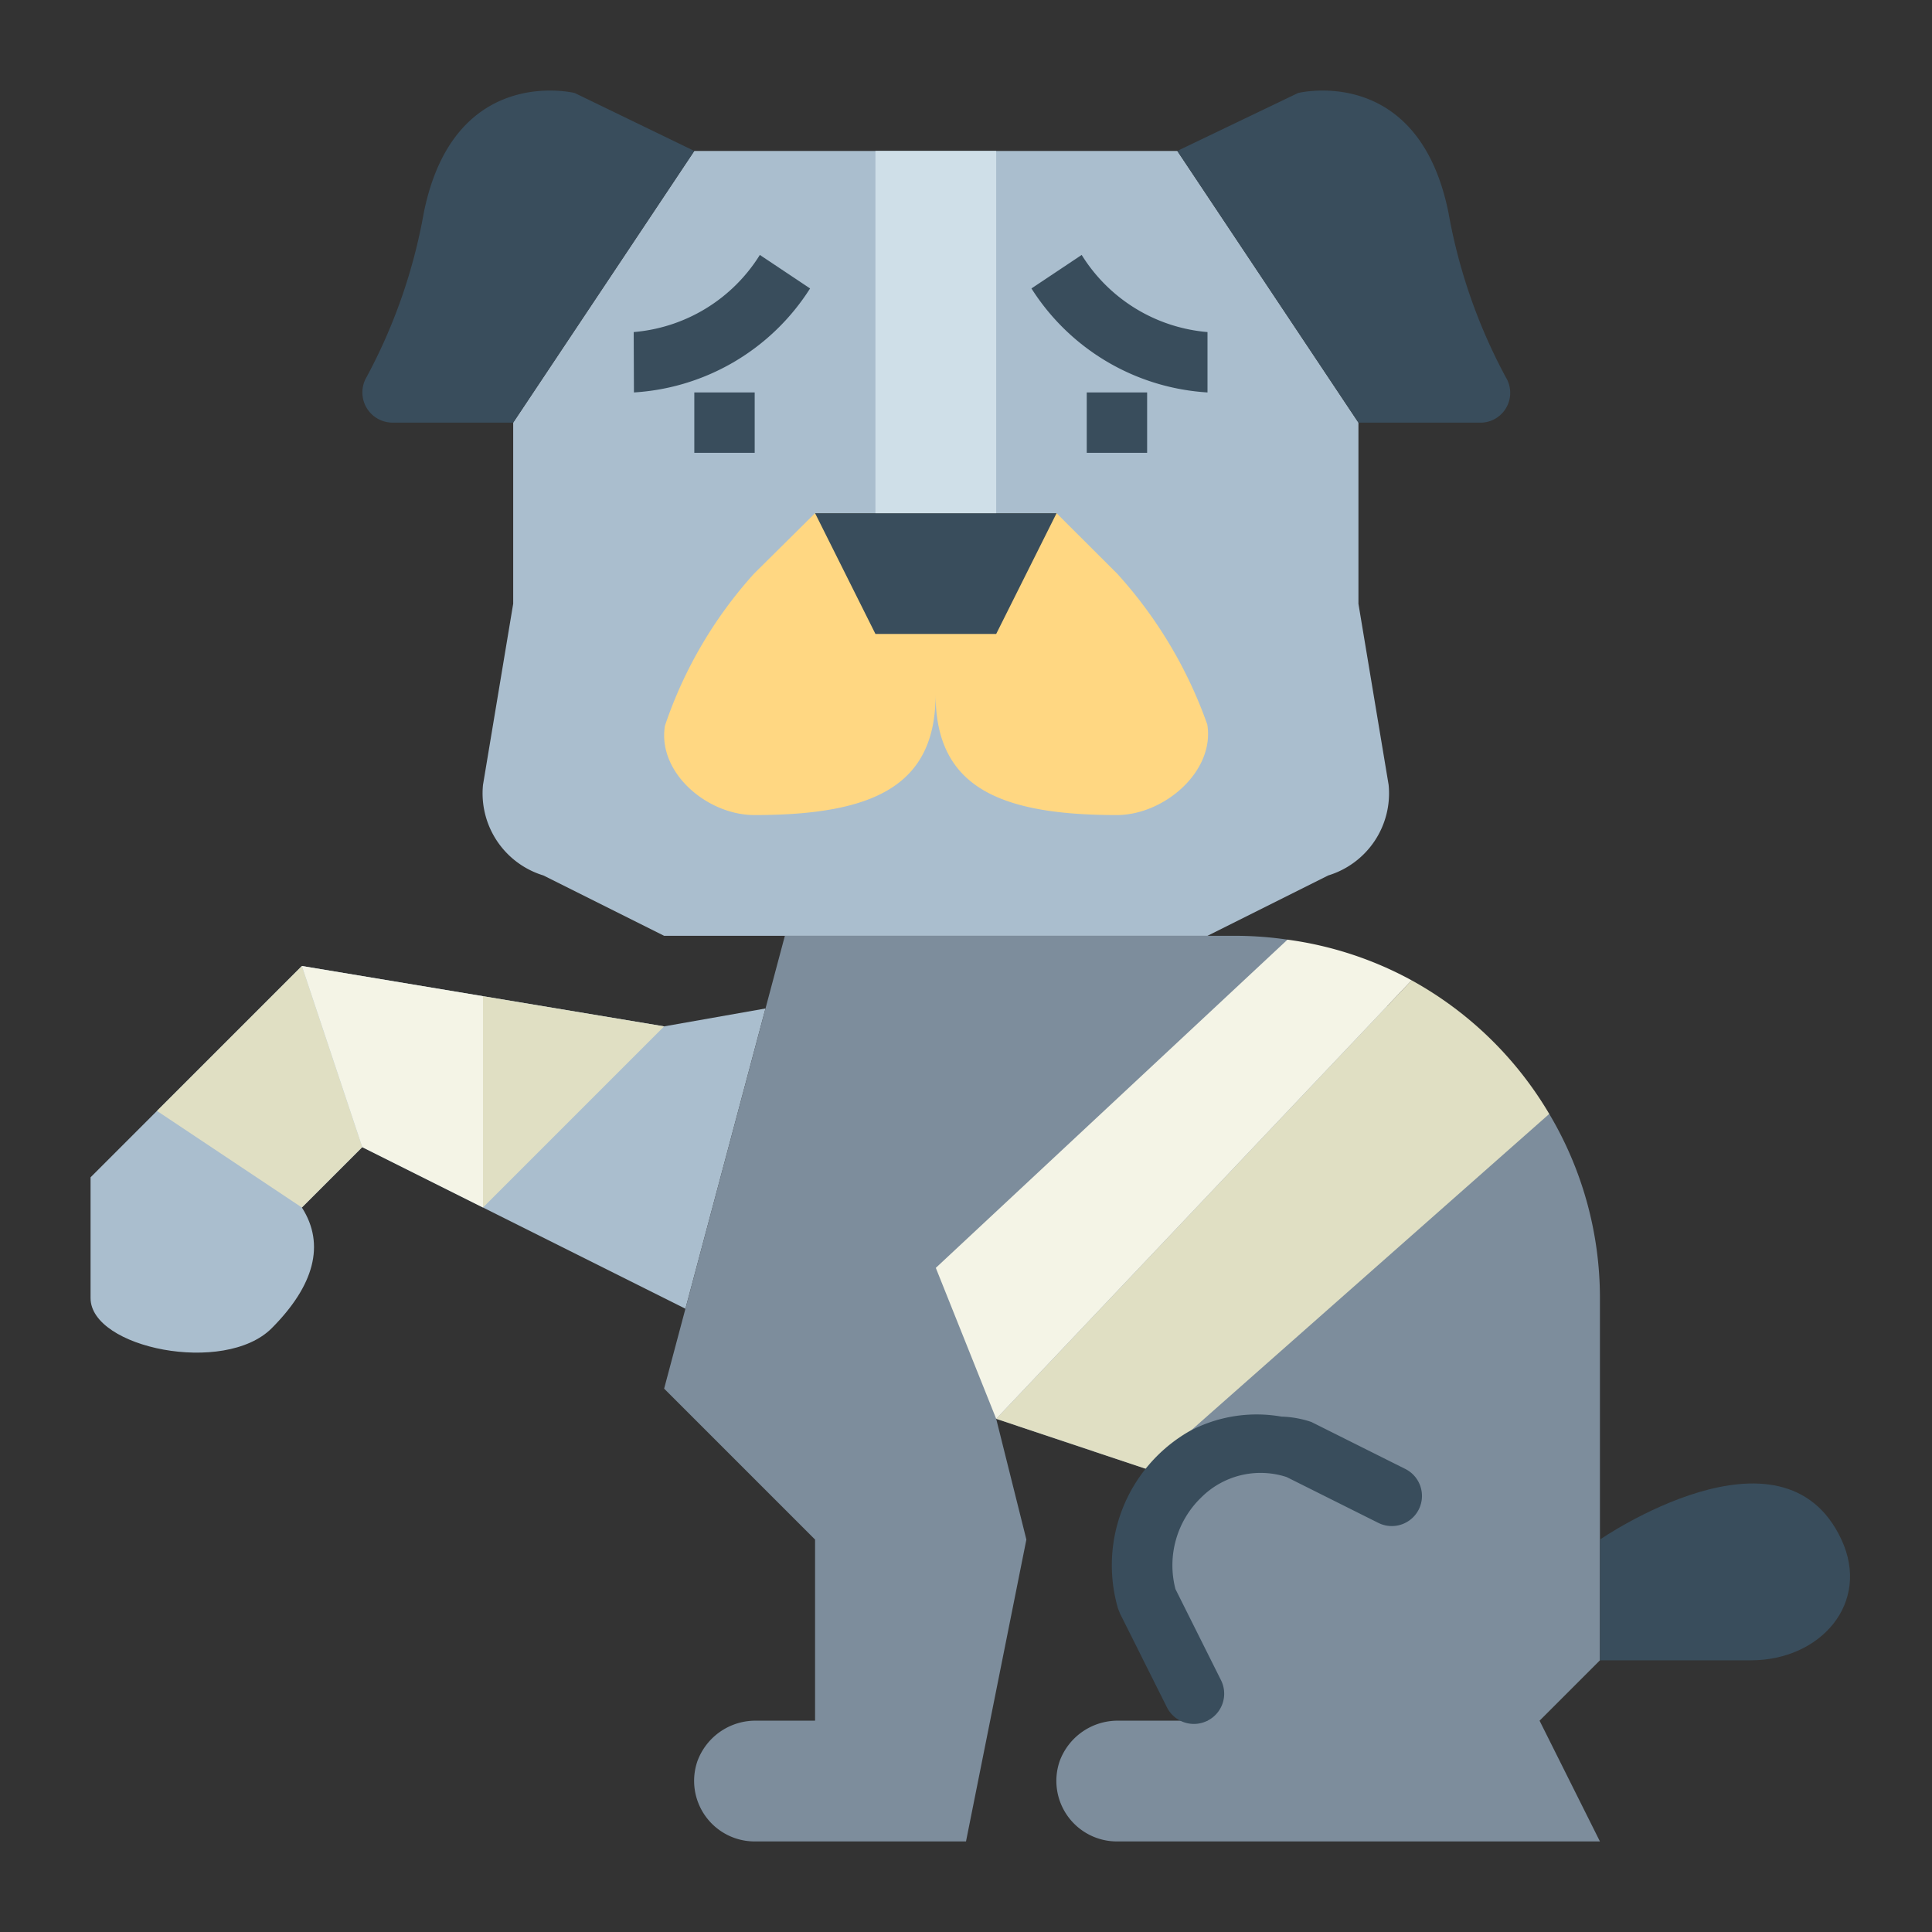 <svg xmlns="http://www.w3.org/2000/svg" height="512" viewBox="0 0 64 64" width="512"><rect x="0" y="0" width="64" height="64" fill="#333333" stroke="none"/><g id="flat"><path d="m22 34-12-2-7 7v4c0 1.657 4.438 2.562 6 1 1.4-1.405 1.787-2.773 1-4l2-2 10.706 5.353 2.652-9.946z" fill="#aabece"></path><path d="m42.65 31.127a11.976 11.976 0 0 0 -1.65-.127h-15l-4 15 5 5v6h-1.916a2.048 2.048 0 0 0 -1.984 1.348 2.007 2.007 0 0 0 1.9 2.652h7l2-10-1-4 5.988 2a4.1 4.1 0 0 0 -.988 4l2 4h-2.916a2.048 2.048 0 0 0 -1.984 1.348 2.007 2.007 0 0 0 1.9 2.652h16l-2-4 2-2v-12a11.918 11.918 0 0 0 -1.679-6.1z" fill="#7d8d9c"></path><path d="m46.762 32.474-13.762 14.526 5 1.67 13.321-11.77a12.036 12.036 0 0 0 -4.559-4.426z" fill="#e0dfc3"></path><path d="m42.65 31.127-11.65 10.873 2 5 13.762-14.526a11.9 11.9 0 0 0 -4.112-1.347z" fill="#f4f4e6"></path><path d="m45 14-6-9h-16l-6 9v6l-1 6a2.843 2.843 0 0 0 2 3l4 2h18l4-2a2.843 2.843 0 0 0 2-3l-1-6z" fill="#aabece"></path><path d="m37.005 19-2.005-2h-8l-2.019 2a14.346 14.346 0 0 0 -2.954 5.04c-.255 1.55 1.394 2.96 2.966 2.96 4 0 6-1 6-4 0 3 2 4 6 4 1.571 0 3.255-1.449 3-3a14.718 14.718 0 0 0 -2.988-5z" fill="#ffd782"></path><path d="m53 51v4h5c2.313 0 3.976-1.9 3-4-1.945-4.18-8 0-8 0z" fill="#394d5c"></path><path d="m38.654 56.553-1.554-3.106-.063-.159a5.119 5.119 0 0 1 2.353-5.871 4.741 4.741 0 0 1 3.059-.49 3.384 3.384 0 0 1 .992.178l3.106 1.553a1 1 0 0 1 .453 1.342 1 1 0 0 1 -1.342.447l-3.037-1.518a2.78 2.78 0 0 0 -2.825.673 3.121 3.121 0 0 0 -.857 3.04l1.508 3.016a1 1 0 0 1 -.447 1.342 1 1 0 0 1 -1.346-.447z" fill="#394d5c"></path><path d="m33 21h-4l-2-4h8z" fill="#394d5c"></path><path d="m29 5h4v12h-4z" fill="#cfdfe8"></path><g fill="#394d5c"><path d="m39 5 4-1.919s3.984-.993 4.984 3.971a18.174 18.174 0 0 0 1.9 5.449.988.988 0 0 1 -.784 1.499h-4.1z"></path><path d="m23 5-3.962-1.919s-4-.993-5 3.971a18.169 18.169 0 0 1 -1.9 5.449 1 1 0 0 0 .862 1.499h4z"></path><path d="m21 13-.008-2a5.455 5.455 0 0 0 4.179-2.555l1.664 1.11a7.447 7.447 0 0 1 -5.835 3.445z"></path><path d="m23 13h2v2h-2z"></path><path d="m40 13a7.442 7.442 0 0 1 -5.832-3.445l1.664-1.11a5.44 5.44 0 0 0 4.168 2.555z"></path><path d="m36 13h2v2h-2z"></path></g><path d="m5.2 36.8 4.8 3.2 2-2-2-6z" fill="#e0dfc3"></path><path d="m16 33-6-1 2 6 4 2z" fill="#f4f4e6"></path><path d="m16 33v7l6-6z" fill="#e0dfc3"></path></g></svg>